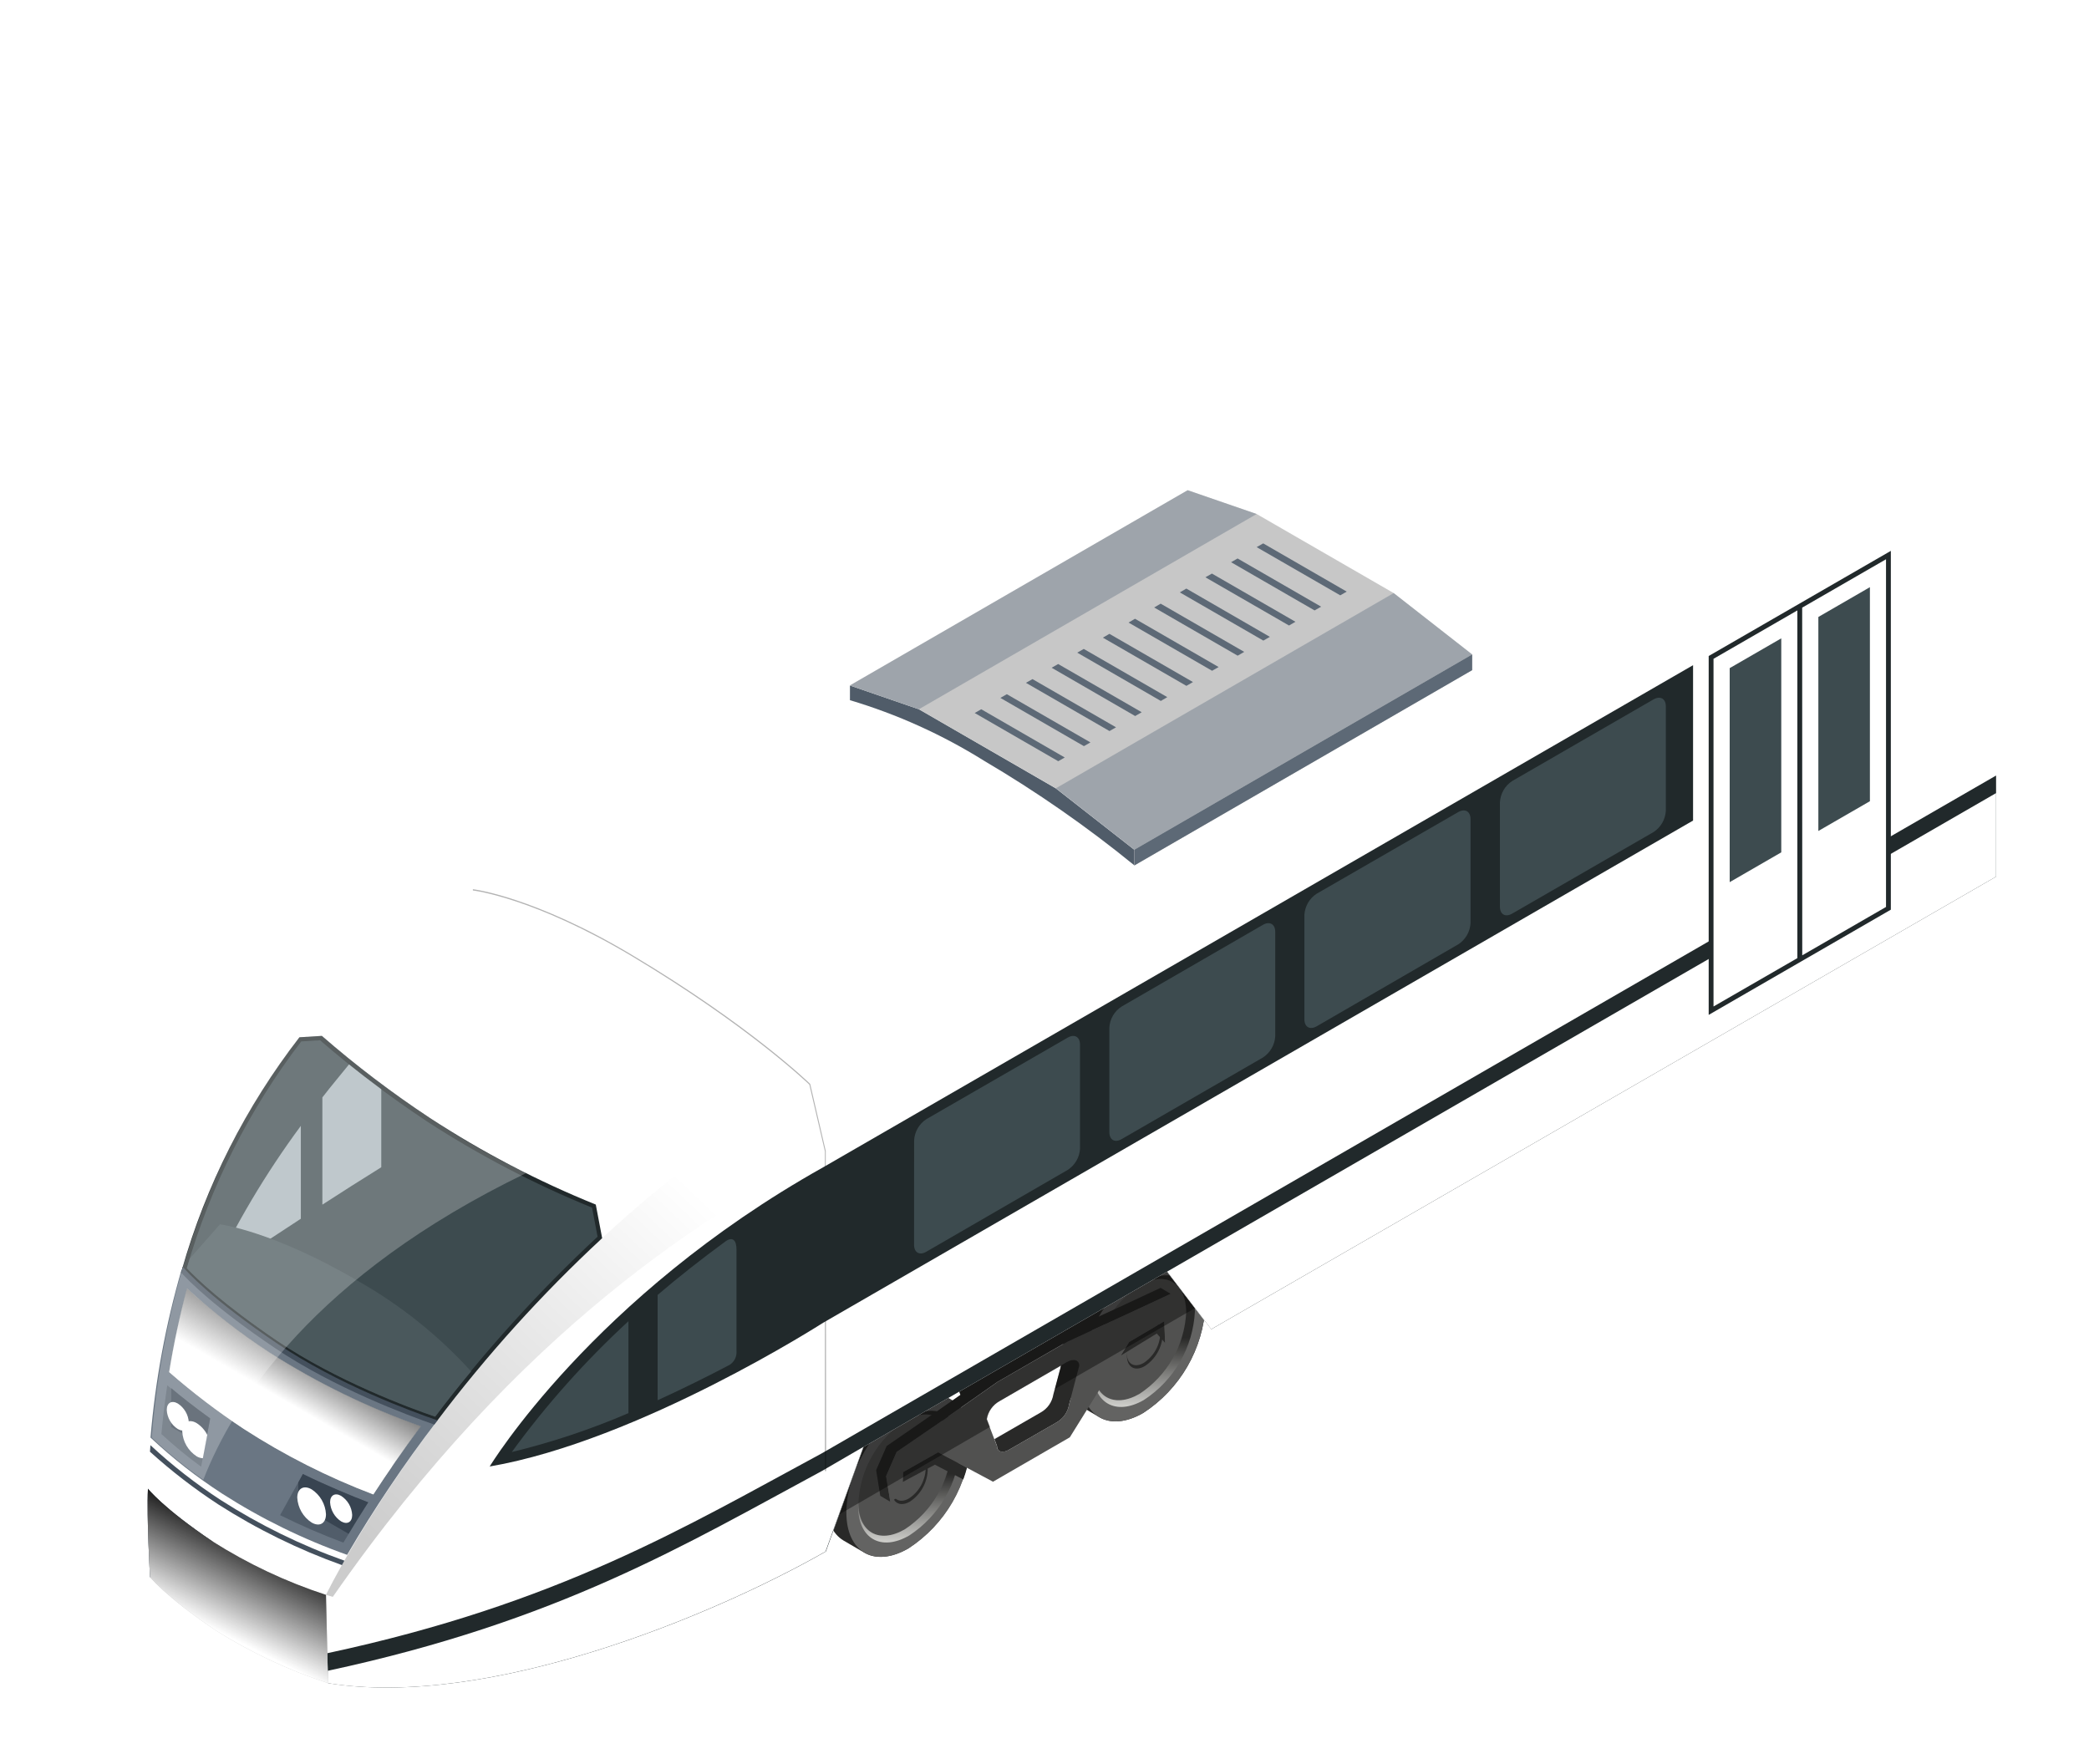 <svg width="90" height="76" viewBox="0 0 90 76" fill="none" xmlns="http://www.w3.org/2000/svg">
<g id="Frame 10" clip-path="url(#clip0_1001_7809)">
<g id="Group">
<g id="&#226;&#128;&#148;&#195;&#142;&#195;&#147;&#195;&#136;_9" filter="url(#filter0_d_1001_7809)">
<path id="Vector" d="M39.974 56.307L39.127 55.805C38.644 55.544 37.984 55.59 37.257 56.009C36.477 56.517 35.828 57.202 35.362 58.007C34.897 58.813 34.627 59.717 34.576 60.646C34.576 61.487 34.868 62.084 35.34 62.368L36.202 62.871C36.687 63.176 37.374 63.145 38.132 62.707C38.912 62.199 39.562 61.515 40.027 60.709C40.493 59.904 40.762 58.999 40.812 58.07C40.826 57.185 40.504 56.572 39.974 56.307Z" fill="#292928"/>
<path id="Vector_2" d="M40.826 58.07C40.776 58.999 40.507 59.904 40.041 60.709C39.575 61.515 38.925 62.199 38.145 62.707C36.667 63.561 35.464 62.867 35.464 61.162C35.464 59.457 36.664 57.376 38.145 56.525C39.626 55.674 40.826 56.364 40.826 58.07Z" fill="#636362"/>
<path id="Vector_3" d="M40.005 58.381C39.969 59.082 39.768 59.765 39.418 60.374C39.069 60.983 38.581 61.501 37.994 61.886C36.878 62.532 35.984 62.01 35.984 60.72C36.02 60.019 36.222 59.337 36.571 58.728C36.92 58.119 37.408 57.601 37.994 57.215C39.1 56.569 40.005 57.095 40.005 58.381Z" fill="#515150"/>
<path id="Vector_4" d="M38.148 57.078C37.957 57.192 37.776 57.323 37.609 57.47C37.727 57.377 37.851 57.292 37.981 57.216C39.1 56.569 39.991 57.095 39.991 58.382C39.955 59.083 39.754 59.765 39.405 60.374C39.056 60.983 38.568 61.501 37.981 61.886C36.868 62.529 35.97 62.01 35.97 60.73C35.97 60.78 35.97 60.834 35.97 60.884C35.97 62.285 36.955 62.854 38.168 62.154C38.808 61.737 39.34 61.175 39.722 60.514C40.104 59.852 40.325 59.11 40.367 58.348C40.346 56.948 39.361 56.378 38.148 57.078Z" fill="url(#paint0_linear_1001_7809)"/>
<path id="Vector_5" d="M38.969 59.353C38.955 59.621 38.878 59.882 38.744 60.115C38.61 60.348 38.423 60.546 38.199 60.693C37.773 60.938 37.428 60.74 37.428 60.248C37.442 59.979 37.519 59.718 37.653 59.485C37.786 59.252 37.974 59.054 38.199 58.907C38.634 58.66 38.969 58.861 38.969 59.353Z" fill="#292928"/>
<path id="Vector_6" d="M38.879 59.309C38.865 59.559 38.792 59.802 38.667 60.019C38.542 60.235 38.368 60.419 38.158 60.556C37.76 60.787 37.438 60.599 37.438 60.14C37.451 59.89 37.523 59.647 37.649 59.429C37.774 59.212 37.949 59.028 38.158 58.891C38.554 58.663 38.879 58.847 38.879 59.309Z" fill="#515150"/>
<path id="Vector_7" d="M50.101 50.468L49.253 49.969C48.77 49.704 48.11 49.751 47.383 50.17C45.906 51.024 44.703 53.101 44.703 54.807C44.703 55.651 44.994 56.244 45.467 56.529L46.328 57.035C46.814 57.34 47.501 57.309 48.258 56.87C49.038 56.363 49.687 55.678 50.153 54.873C50.619 54.067 50.888 53.163 50.938 52.233C50.938 51.346 50.617 50.736 50.101 50.468Z" fill="#292928"/>
<path id="Vector_8" d="M50.938 52.233C50.888 53.163 50.619 54.067 50.153 54.873C49.688 55.678 49.038 56.363 48.258 56.87C46.78 57.725 45.577 57.031 45.577 55.322C45.577 53.614 46.777 51.54 48.258 50.686C49.739 49.831 50.938 50.525 50.938 52.233Z" fill="#636362"/>
<path id="Vector_9" d="M50.118 52.545C50.081 53.246 49.88 53.928 49.531 54.537C49.181 55.146 48.694 55.664 48.107 56.05C46.991 56.693 46.097 56.17 46.097 54.88C46.134 54.179 46.335 53.497 46.684 52.889C47.033 52.28 47.521 51.762 48.107 51.376C49.213 50.733 50.118 51.255 50.118 52.545Z" fill="#515150"/>
<path id="Vector_10" d="M48.261 51.242C48.07 51.356 47.889 51.487 47.722 51.634C47.839 51.538 47.963 51.452 48.094 51.376C49.213 50.733 50.104 51.255 50.104 52.545C50.068 53.246 49.867 53.928 49.517 54.537C49.168 55.146 48.68 55.664 48.094 56.05C46.981 56.693 46.083 56.174 46.083 54.89C46.083 54.944 46.083 54.994 46.083 55.048C46.083 56.448 47.068 57.014 48.281 56.314C48.921 55.898 49.454 55.336 49.836 54.674C50.218 54.013 50.438 53.271 50.48 52.508C50.459 51.108 49.474 50.542 48.261 51.242Z" fill="url(#paint1_linear_1001_7809)"/>
<path id="Vector_11" d="M49.092 53.513C49.078 53.782 49.001 54.043 48.867 54.276C48.733 54.509 48.546 54.707 48.322 54.853C47.896 55.102 47.551 54.9 47.551 54.408C47.565 54.14 47.642 53.879 47.776 53.646C47.91 53.413 48.097 53.215 48.322 53.068C48.747 52.823 49.092 53.021 49.092 53.513Z" fill="#292928"/>
<path id="Vector_12" d="M48.992 53.47C48.977 53.72 48.905 53.963 48.78 54.18C48.655 54.397 48.481 54.582 48.271 54.719C47.873 54.947 47.547 54.763 47.547 54.304C47.561 54.053 47.634 53.81 47.76 53.593C47.886 53.375 48.061 53.191 48.271 53.054C48.667 52.823 48.992 53.011 48.992 53.47Z" fill="#515150"/>
<path id="Vector_13" d="M49.002 51.483L47.219 52.314L45.071 53.299L43.634 52.763L39.941 54.894L40.377 56.093L38.986 57.065V57.068V57.065L37.2 58.298L36.748 59.336L36.925 60.442L37.358 60.7L37.18 59.594L37.632 58.552L39.418 57.323L41.972 55.534L44.984 53.795L47.651 52.572L49.434 51.741L49.002 51.483Z" fill="#292928"/>
<path id="Vector_14" d="M41.955 58.298C41.955 58.552 42.2 58.633 42.501 58.442L44.512 57.286C44.657 57.206 44.782 57.094 44.877 56.959C44.972 56.824 45.035 56.669 45.061 56.505L45.504 54.83C45.504 54.575 45.255 54.495 44.954 54.683L44.716 54.82L44.381 56.073C44.355 56.236 44.292 56.392 44.197 56.527C44.101 56.662 43.977 56.774 43.831 56.854L41.844 57.999L41.955 58.298Z" fill="#292928"/>
<path id="Vector_15" d="M37.91 59.42L37.894 59.845L39.278 59.102L40.501 59.738C40.564 59.567 40.615 59.403 40.661 59.232L39.422 58.562L37.91 59.42Z" fill="#292928"/>
<path id="Vector_16" d="M47.289 54.398L48.837 53.45L49.203 53.862L49.159 52.924L47.651 53.815L47.289 54.398Z" fill="#292928"/>
<path id="Vector_17" d="M49.437 51.741L47.651 52.572L45.001 53.795L41.985 55.533L39.435 57.323L37.629 58.552L37.173 59.594L37.354 60.7L37.864 60.405L37.904 59.42L39.415 58.569L41.781 59.835L45.091 57.922L47.645 53.815L49.156 52.924L49.196 53.862L49.705 53.57L49.886 52.257L49.437 51.741ZM45.058 56.505C45.032 56.669 44.969 56.824 44.873 56.959C44.778 57.094 44.653 57.206 44.508 57.286L42.498 58.442C42.196 58.616 41.952 58.552 41.952 58.298L41.509 57.142C41.536 56.979 41.599 56.824 41.694 56.69C41.789 56.555 41.914 56.444 42.059 56.364L44.947 54.689C45.249 54.515 45.497 54.582 45.497 54.837L45.058 56.505Z" fill="#515150"/>
<g id="Vector_18" style="mix-blend-mode:multiply" opacity="0.4">
<path d="M50.935 52.096C50.935 52.032 50.935 51.965 50.935 51.905C50.935 51.845 50.935 51.841 50.935 51.808C50.935 51.774 50.935 51.677 50.905 51.617C50.875 51.557 50.888 51.547 50.878 51.51C50.868 51.473 50.855 51.406 50.838 51.356L50.798 51.252C50.798 51.208 50.764 51.161 50.744 51.121L50.694 51.027L50.627 50.913L50.563 50.833C50.541 50.799 50.516 50.767 50.489 50.736L50.416 50.665L50.329 50.588L50.245 50.531L50.151 50.471L50.124 50.454L49.276 49.955C48.794 49.691 48.134 49.737 47.407 50.156C46.273 50.889 45.424 51.987 45.001 53.269L43.634 52.766L39.948 54.9L40.383 56.096L40.048 56.334L40.022 56.318L39.174 55.815C38.691 55.554 38.031 55.6 37.304 56.019C36.524 56.527 35.875 57.212 35.409 58.017C34.943 58.823 34.674 59.727 34.623 60.656C34.62 60.937 34.658 61.217 34.737 61.487L41.65 57.473L41.523 57.138C41.549 56.975 41.612 56.821 41.708 56.686C41.803 56.551 41.928 56.44 42.072 56.361L44.719 54.833L44.451 55.838L50.935 52.096Z" fill="black"/>
</g>
<path id="Vector_19" d="M84.31 13.567L33.775 42.715C19.591 51.138 13.044 64.71 13.044 64.71L13.134 68.513C20.037 69.625 29.664 65.625 34.462 62.908L34.58 62.841L36.208 58.334L49.276 50.786L51.176 53.265L84.987 33.767V16.462L84.31 13.567Z" fill="white"/>
<path id="Vector_20" d="M76.66 8.036C72.381 5.476 69.797 5.191 69.797 5.191L19.26 34.339C19.26 34.339 6.077 40.404 5.374 60.137C5.374 60.137 6.02 60.968 8.158 62.408C9.685 63.376 11.326 64.149 13.044 64.71C13.044 64.71 19.591 51.138 33.776 42.715L84.31 13.567C84.31 13.567 81.773 11.091 76.66 8.036Z" fill="white"/>
<path id="Vector_21" d="M13.044 64.71C11.326 64.149 9.685 63.376 8.158 62.408C6.02 60.968 5.374 60.137 5.374 60.137C5.313 61.39 5.464 63.94 5.464 63.94C5.464 63.94 6.111 64.77 8.249 66.211C9.775 67.179 11.416 67.952 13.134 68.513L13.044 64.71Z" fill="#C7C7C7"/>
<path id="Vector_22" d="M8.396 60.807C10.07 61.878 11.86 62.757 13.731 63.427L13.838 63.236C11.971 62.572 10.186 61.697 8.517 60.629C7.439 59.928 6.423 59.136 5.481 58.261L5.461 58.542C6.379 59.372 7.36 60.129 8.396 60.807Z" fill="#44505D"/>
<path id="Vector_23" d="M51.187 53.265L84.997 33.767V29.411L34.399 58.616C28.555 61.765 23.086 65.085 13.101 67.223L13.134 68.513C20.037 69.625 29.664 65.625 34.462 62.908L34.58 62.841L36.208 58.334L49.276 50.786L51.187 53.265Z" fill="#21292B"/>
<path id="Vector_24" d="M49.283 50.783L51.183 53.266L84.997 33.767V30.168L49.283 50.783Z" fill="white"/>
<path id="Vector_25" d="M34.402 59.377C28.562 62.523 23.096 65.839 13.121 67.98V68.513C20.024 69.625 29.651 65.625 34.449 62.908L34.566 62.841L36.195 58.335L34.402 59.377Z" fill="white"/>
<path id="Vector_26" style="mix-blend-mode:screen" opacity="0.2" d="M33.775 42.715C19.591 51.138 13.044 64.71 13.044 64.71L13.339 64.794C21.461 53.128 29.59 48.25 34.566 45.603L85 16.455L84.31 13.567L33.775 42.715Z" fill="url(#paint2_linear_1001_7809)"/>
<path id="Vector_27" d="M17.815 57.236C16.81 56.901 13.506 55.705 10.846 53.909C8.336 52.234 7.21 51.094 6.825 50.689C6.139 53.053 5.69 55.48 5.484 57.932C6.439 58.828 7.472 59.636 8.57 60.348C10.259 61.43 12.065 62.315 13.955 62.985C15.122 60.991 16.411 59.071 17.815 57.236Z" fill="#6A7683"/>
<path id="Vector_28" d="M10.846 53.909C13.506 55.705 16.8 56.894 17.815 57.236C19.953 54.399 22.338 51.758 24.943 49.342L24.668 47.895C22.171 46.886 19.779 45.638 17.524 44.166C15.895 43.091 14.339 41.909 12.866 40.628L11.901 40.688C9.592 43.669 7.874 47.063 6.841 50.689C7.21 51.091 8.336 52.217 10.846 53.909Z" fill="#21292B"/>
<path id="Vector_29" d="M17.748 57.021C16.656 56.646 13.493 55.477 10.946 53.758C8.6 52.173 7.471 51.078 7.046 50.642C8.065 47.104 9.738 43.788 11.978 40.866L12.789 40.816C14.252 42.081 15.794 43.251 17.407 44.32C19.651 45.777 22.028 47.018 24.507 48.026L24.745 49.279C22.194 51.653 19.853 54.243 17.748 57.021Z" fill="#3D4B4F"/>
<path id="Vector_30" d="M7.056 51.51C6.74 52.697 6.484 53.899 6.288 55.111C7.305 55.999 8.379 56.817 9.505 57.561C11.26 58.695 13.13 59.64 15.084 60.382C15.657 59.5 16.337 58.512 17.125 57.447C14.838 56.637 12.65 55.569 10.604 54.264C9.35 53.441 8.164 52.52 7.056 51.51Z" fill="#C7C7C7"/>
<path id="Vector_31" d="M7.558 54.378L15.885 59.185C16.263 58.634 16.676 58.054 17.125 57.447C14.838 56.637 12.65 55.569 10.604 54.264C9.544 53.558 8.527 52.79 7.558 51.962V54.378Z" fill="#505C69"/>
<path id="Vector_32" d="M6.288 55.111L7.548 54.385V51.962C7.354 51.795 7.186 51.627 7.046 51.51C6.733 52.697 6.48 53.899 6.288 55.111Z" fill="#5D6976"/>
<path id="Vector_33" style="mix-blend-mode:multiply" d="M7.056 51.51C6.74 52.697 6.484 53.899 6.288 55.111C7.305 55.999 8.379 56.817 9.505 57.561C11.26 58.695 13.13 59.64 15.084 60.382C15.657 59.5 16.337 58.512 17.125 57.447C14.838 56.637 12.65 55.569 10.604 54.264C9.35 53.441 8.164 52.52 7.056 51.51Z" fill="url(#paint3_linear_1001_7809)"/>
<path id="Vector_34" d="M8.054 57.122C7.274 56.556 6.664 56.073 6.205 55.681C6.104 56.371 6.017 57.075 5.953 57.782C6.497 58.283 7.068 58.753 7.666 59.189L8.054 57.122Z" fill="#515D6A"/>
<path id="Vector_35" d="M12.049 59.504L11.067 61.276C11.955 61.717 12.866 62.111 13.794 62.459C14.086 61.963 14.444 61.377 14.863 60.723C14.096 60.428 13.101 60.016 12.049 59.504Z" fill="#515D6A"/>
<path id="Vector_36" d="M8.158 62.408C6.02 60.968 5.374 60.137 5.374 60.137C5.313 61.39 5.464 63.94 5.464 63.94L5.491 63.97L8.172 62.418L8.158 62.408Z" fill="#44505D"/>
<path id="Vector_37" d="M11.851 59.866V60.827L14.019 62.08C14.263 61.672 14.545 61.216 14.863 60.723C14.096 60.428 13.101 60.016 12.049 59.504L11.851 59.866Z" fill="#384451"/>
<path id="Vector_38" d="M6.372 57.474L7.826 58.315L8.054 57.105C7.364 56.606 6.808 56.17 6.379 55.805L6.372 57.474Z" fill="#384451"/>
<path id="Vector_39" d="M13.044 61.236C13.044 61.631 12.769 61.792 12.427 61.594C12.246 61.477 12.096 61.319 11.989 61.133C11.881 60.946 11.819 60.737 11.807 60.522C11.807 60.127 12.082 59.966 12.427 60.164C12.607 60.281 12.757 60.44 12.864 60.626C12.971 60.812 13.033 61.021 13.044 61.236Z" fill="white"/>
<path id="Vector_40" d="M7.471 57.309C7.136 57.112 6.851 57.272 6.851 57.668C6.863 57.883 6.926 58.092 7.033 58.278C7.141 58.464 7.291 58.622 7.471 58.74C7.552 58.79 7.644 58.818 7.739 58.824L7.93 57.819C7.826 57.611 7.667 57.435 7.471 57.309Z" fill="white"/>
<path id="Vector_41" d="M14.173 61.269C14.173 61.574 13.962 61.695 13.697 61.544C13.559 61.454 13.443 61.332 13.361 61.189C13.278 61.046 13.23 60.885 13.221 60.72C13.221 60.418 13.436 60.294 13.697 60.445C13.836 60.535 13.952 60.657 14.035 60.8C14.117 60.943 14.165 61.104 14.173 61.269Z" fill="white"/>
<path id="Vector_42" d="M7.136 57.289C7.136 57.594 6.922 57.715 6.66 57.564C6.521 57.474 6.405 57.353 6.323 57.209C6.24 57.066 6.192 56.905 6.185 56.74C6.185 56.435 6.396 56.314 6.66 56.465C6.799 56.555 6.914 56.677 6.997 56.82C7.08 56.963 7.127 57.124 7.136 57.289Z" fill="white"/>
<path id="Vector_43" d="M10.842 54.073C13.396 55.795 16.566 56.974 17.712 57.373L17.849 57.192C16.773 56.824 13.546 55.641 10.963 53.895C8.141 51.992 7.063 50.8 6.875 50.575C6.851 50.656 6.828 50.739 6.801 50.82C7.156 51.212 8.276 52.344 10.842 54.073Z" fill="#44505D"/>
<path id="Vector_44" opacity="0.7" d="M15.426 42.926C14.935 42.562 14.471 42.206 14.036 41.857C13.7 42.276 13.298 42.749 12.889 43.278V47.898C13.717 47.362 14.585 46.809 15.426 46.287V42.926Z" fill="#D9E5E8"/>
<path id="Vector_45" opacity="0.7" d="M11.961 44.504C10.439 46.562 9.13 48.769 8.054 51.091C8.054 51.091 9.783 49.925 11.961 48.505V44.504Z" fill="#D9E5E8"/>
<path id="Vector_46" d="M14.451 51.202C10.732 49.017 8.476 48.746 8.476 48.746L7.176 50.223C7.136 50.357 7.093 50.491 7.052 50.629C7.471 51.091 8.6 52.173 10.946 53.771C13.493 55.49 16.642 56.659 17.748 57.035C18.251 56.364 18.767 55.713 19.296 55.081C17.896 53.54 16.261 52.231 14.451 51.202Z" fill="#4A585C"/>
<path id="Vector_47" opacity="0.25" d="M21.665 46.541C20.233 45.844 18.849 45.05 17.524 44.166C15.895 43.091 14.339 41.909 12.866 40.628L11.901 40.688C9.009 44.374 6.205 49.938 5.534 57.932C6.23 58.593 6.974 59.201 7.759 59.752C9.066 56.385 12.548 50.947 21.665 46.541Z" fill="white"/>
<path id="Vector_48" style="mix-blend-mode:multiply" d="M13.044 64.71C11.326 64.149 9.685 63.376 8.158 62.408C6.02 60.968 5.374 60.137 5.374 60.137C5.313 61.39 5.464 63.94 5.464 63.94C5.464 63.94 6.111 64.77 8.249 66.211C9.775 67.179 11.416 67.952 13.134 68.513L13.044 64.71Z" fill="url(#paint4_linear_1001_7809)"/>
<g id="Group_2" style="mix-blend-mode:multiply" opacity="0.3">
<path id="Vector_49" d="M34.593 59.376H34.539V45.603L33.869 42.728C33.732 42.598 31.169 40.152 26.229 37.197C22.001 34.671 19.4 34.366 19.373 34.363V34.309C19.397 34.309 22.014 34.621 26.25 37.154C31.306 40.169 33.879 42.672 33.906 42.698L34.576 45.586L34.593 59.376Z" fill="black"/>
</g>
<path id="Vector_50" d="M41.385 28.768C43.66 30.107 45.83 31.616 47.876 33.284V32.614L44.492 29.967L38.591 26.556L35.618 25.531V26.165C37.648 26.771 39.588 27.647 41.385 28.768Z" fill="#505C69"/>
<path id="Vector_51" d="M59.044 21.551L53.14 18.144L50.168 17.119L35.615 25.531L38.587 26.556L44.492 29.96L47.873 32.607V33.284L62.425 24.871V24.194L59.044 21.551Z" fill="#C7C7C7"/>
<path id="Vector_52" d="M62.425 24.871L47.872 33.284V32.607L62.425 24.195V24.871Z" fill="#5D6976"/>
<path id="Vector_53" opacity="0.5" d="M62.425 24.195L47.873 32.607L44.492 29.96L59.044 21.551L62.425 24.195Z" fill="#778390"/>
<path id="Vector_54" opacity="0.5" d="M53.14 18.144L38.587 26.556L35.615 25.531L50.168 17.119L53.14 18.144Z" fill="#778390"/>
<path id="Vector_55" d="M44.873 28.634L44.592 28.794L40.993 26.717L41.275 26.556L44.873 28.634Z" fill="#5D6976"/>
<path id="Vector_56" d="M45.979 27.984L45.698 28.145L42.099 26.067L42.377 25.907L45.979 27.984Z" fill="#5D6976"/>
<path id="Vector_57" d="M47.082 27.334L46.8 27.495L43.201 25.417L43.483 25.257L47.082 27.334Z" fill="#5D6976"/>
<path id="Vector_58" d="M48.188 26.684L47.906 26.848L44.307 24.767L44.589 24.607L48.188 26.684Z" fill="#5D6976"/>
<path id="Vector_59" d="M49.29 26.034L49.012 26.198L45.41 24.117L45.691 23.957L49.29 26.034Z" fill="#5D6976"/>
<path id="Vector_60" d="M50.396 25.384L50.114 25.548L46.515 23.471L46.797 23.307L50.396 25.384Z" fill="#5D6976"/>
<path id="Vector_61" d="M51.502 24.737L51.22 24.898L47.621 22.821L47.899 22.657L51.502 24.737Z" fill="#5D6976"/>
<path id="Vector_62" d="M52.604 24.084L52.322 24.248L48.724 22.171L49.005 22.007L52.604 24.084Z" fill="#5D6976"/>
<path id="Vector_63" d="M53.71 23.437L53.428 23.598L49.83 21.521L50.111 21.357L53.71 23.437Z" fill="#5D6976"/>
<path id="Vector_64" d="M54.812 22.787L54.534 22.948L50.932 20.871L51.213 20.71L54.812 22.787Z" fill="#5D6976"/>
<path id="Vector_65" d="M55.918 22.137L55.636 22.298L52.038 20.221L52.319 20.06L55.918 22.137Z" fill="#5D6976"/>
<path id="Vector_66" d="M57.02 21.487L56.742 21.648L53.14 19.571L53.422 19.41L57.02 21.487Z" fill="#5D6976"/>
<path id="Vector_67" d="M72.615 39.723L80.463 35.19V19.732L72.615 24.262V39.723Z" fill="#21292B"/>
<path id="Vector_68" d="M76.435 22.298V37.278L72.823 39.361V24.382L76.435 22.298Z" fill="white"/>
<path id="Vector_69" d="M75.742 32.721V23.501L73.52 24.784V34.004L75.742 32.721Z" fill="#3D4B4F"/>
<path id="Vector_70" d="M76.643 22.178L80.255 20.094V35.073L76.646 37.157L76.643 22.178Z" fill="white"/>
<path id="Vector_71" d="M79.561 30.517V21.296L77.34 22.58V31.8L79.561 30.517Z" fill="#3D4B4F"/>
<path id="Vector_72" d="M71.942 24.657L34.462 46.29C24.527 51.858 20.097 59.179 20.097 59.179C26.554 58.066 34.462 52.987 34.462 52.987L71.942 31.351V24.657Z" fill="#21292B"/>
<path id="Vector_73" d="M62.355 31.291C62.355 30.956 62.117 30.818 61.825 30.986L55.724 34.504C55.571 34.603 55.443 34.738 55.352 34.896C55.261 35.055 55.208 35.232 55.197 35.415V39.911C55.197 40.246 55.432 40.383 55.724 40.216L61.825 36.684C61.979 36.585 62.107 36.45 62.199 36.292C62.291 36.134 62.344 35.956 62.355 35.773V31.291Z" fill="#3D4B4F"/>
<path id="Vector_74" d="M53.941 36.148C53.941 35.813 53.703 35.676 53.411 35.843L47.32 39.365C47.166 39.464 47.039 39.599 46.947 39.757C46.856 39.916 46.803 40.093 46.794 40.276V44.772C46.794 45.107 47.028 45.245 47.32 45.077L53.411 41.559C53.565 41.459 53.694 41.324 53.785 41.165C53.877 41.006 53.931 40.828 53.941 40.645V36.148Z" fill="#3D4B4F"/>
<path id="Vector_75" d="M38.38 49.627C38.38 49.962 38.614 50.096 38.906 49.928L45.001 46.401C45.155 46.301 45.283 46.167 45.375 46.008C45.467 45.85 45.52 45.672 45.53 45.489V41.003C45.53 40.668 45.292 40.534 45.001 40.702L38.909 44.216C38.755 44.316 38.628 44.452 38.536 44.611C38.445 44.77 38.392 44.948 38.383 45.131L38.38 49.627Z" fill="#3D4B4F"/>
<path id="Vector_76" d="M70.769 26.433C70.769 26.098 70.531 25.964 70.239 26.131L64.147 29.649C63.994 29.749 63.867 29.884 63.775 30.043C63.684 30.202 63.631 30.381 63.621 30.564V35.06C63.621 35.395 63.856 35.529 64.147 35.361L70.239 31.847C70.393 31.747 70.521 31.612 70.613 31.453C70.705 31.294 70.759 31.115 70.769 30.932V26.433Z" fill="#3D4B4F"/>
<path id="Vector_77" d="M30.257 49.48C29.198 50.257 28.22 51.028 27.332 51.788V56.324C28.451 55.815 29.503 55.289 30.435 54.8C30.534 54.737 30.614 54.648 30.666 54.543C30.718 54.438 30.74 54.321 30.73 54.204V49.848C30.736 49.443 30.572 49.255 30.257 49.48Z" fill="#3D4B4F"/>
<path id="Vector_78" d="M26.075 52.92C24.219 54.629 22.535 56.517 21.049 58.556C22.769 58.14 24.45 57.58 26.075 56.88V52.92Z" fill="#3D4B4F"/>
</g>
</g>
</g>
<defs>
<filter id="filter0_d_1001_7809" x="0.359" y="3.191" width="91.641" height="75.512" filterUnits="userSpaceOnUse" color-interpolation-filters="sRGB">
<feFlood flood-opacity="0" result="BackgroundImageFix"/>
<feColorMatrix in="SourceAlpha" type="matrix" values="0 0 0 0 0 0 0 0 0 0 0 0 0 0 0 0 0 0 127 0" result="hardAlpha"/>
<feOffset dx="1" dy="4"/>
<feGaussianBlur stdDeviation="3"/>
<feComposite in2="hardAlpha" operator="out"/>
<feColorMatrix type="matrix" values="0 0 0 0 0 0 0 0 0 0 0 0 0 0 0 0 0 0 0.25 0"/>
<feBlend mode="normal" in2="BackgroundImageFix" result="effect1_dropShadow_1001_7809"/>
<feBlend mode="normal" in="SourceGraphic" in2="effect1_dropShadow_1001_7809" result="shape"/>
</filter>
<linearGradient id="paint0_linear_1001_7809" x1="38.058" y1="62.985" x2="38.192" y2="58.047" gradientUnits="userSpaceOnUse">
<stop stop-color="#EBEBE7"/>
<stop offset="0.72" stop-color="#292928"/>
</linearGradient>
<linearGradient id="paint1_linear_1001_7809" x1="48.171" y1="57.145" x2="48.305" y2="52.21" gradientUnits="userSpaceOnUse">
<stop stop-color="#EBEBE7"/>
<stop offset="0.72" stop-color="#292928"/>
</linearGradient>
<linearGradient id="paint2_linear_1001_7809" x1="35.424" y1="53.386" x2="21.152" y2="68.411" gradientUnits="userSpaceOnUse">
<stop stop-color="white"/>
<stop offset="1"/>
</linearGradient>
<linearGradient id="paint3_linear_1001_7809" x1="11.07" y1="56.237" x2="13.171" y2="52.608" gradientUnits="userSpaceOnUse">
<stop stop-color="white"/>
<stop offset="1"/>
</linearGradient>
<linearGradient id="paint4_linear_1001_7809" x1="8.296" y1="66.231" x2="10.389" y2="62.066" gradientUnits="userSpaceOnUse">
<stop stop-color="white"/>
<stop offset="1"/>
</linearGradient>
<clipPath id="clip0_1001_7809">
<rect width="90" height="76" fill="white"/>
</clipPath>
</defs>
</svg>
